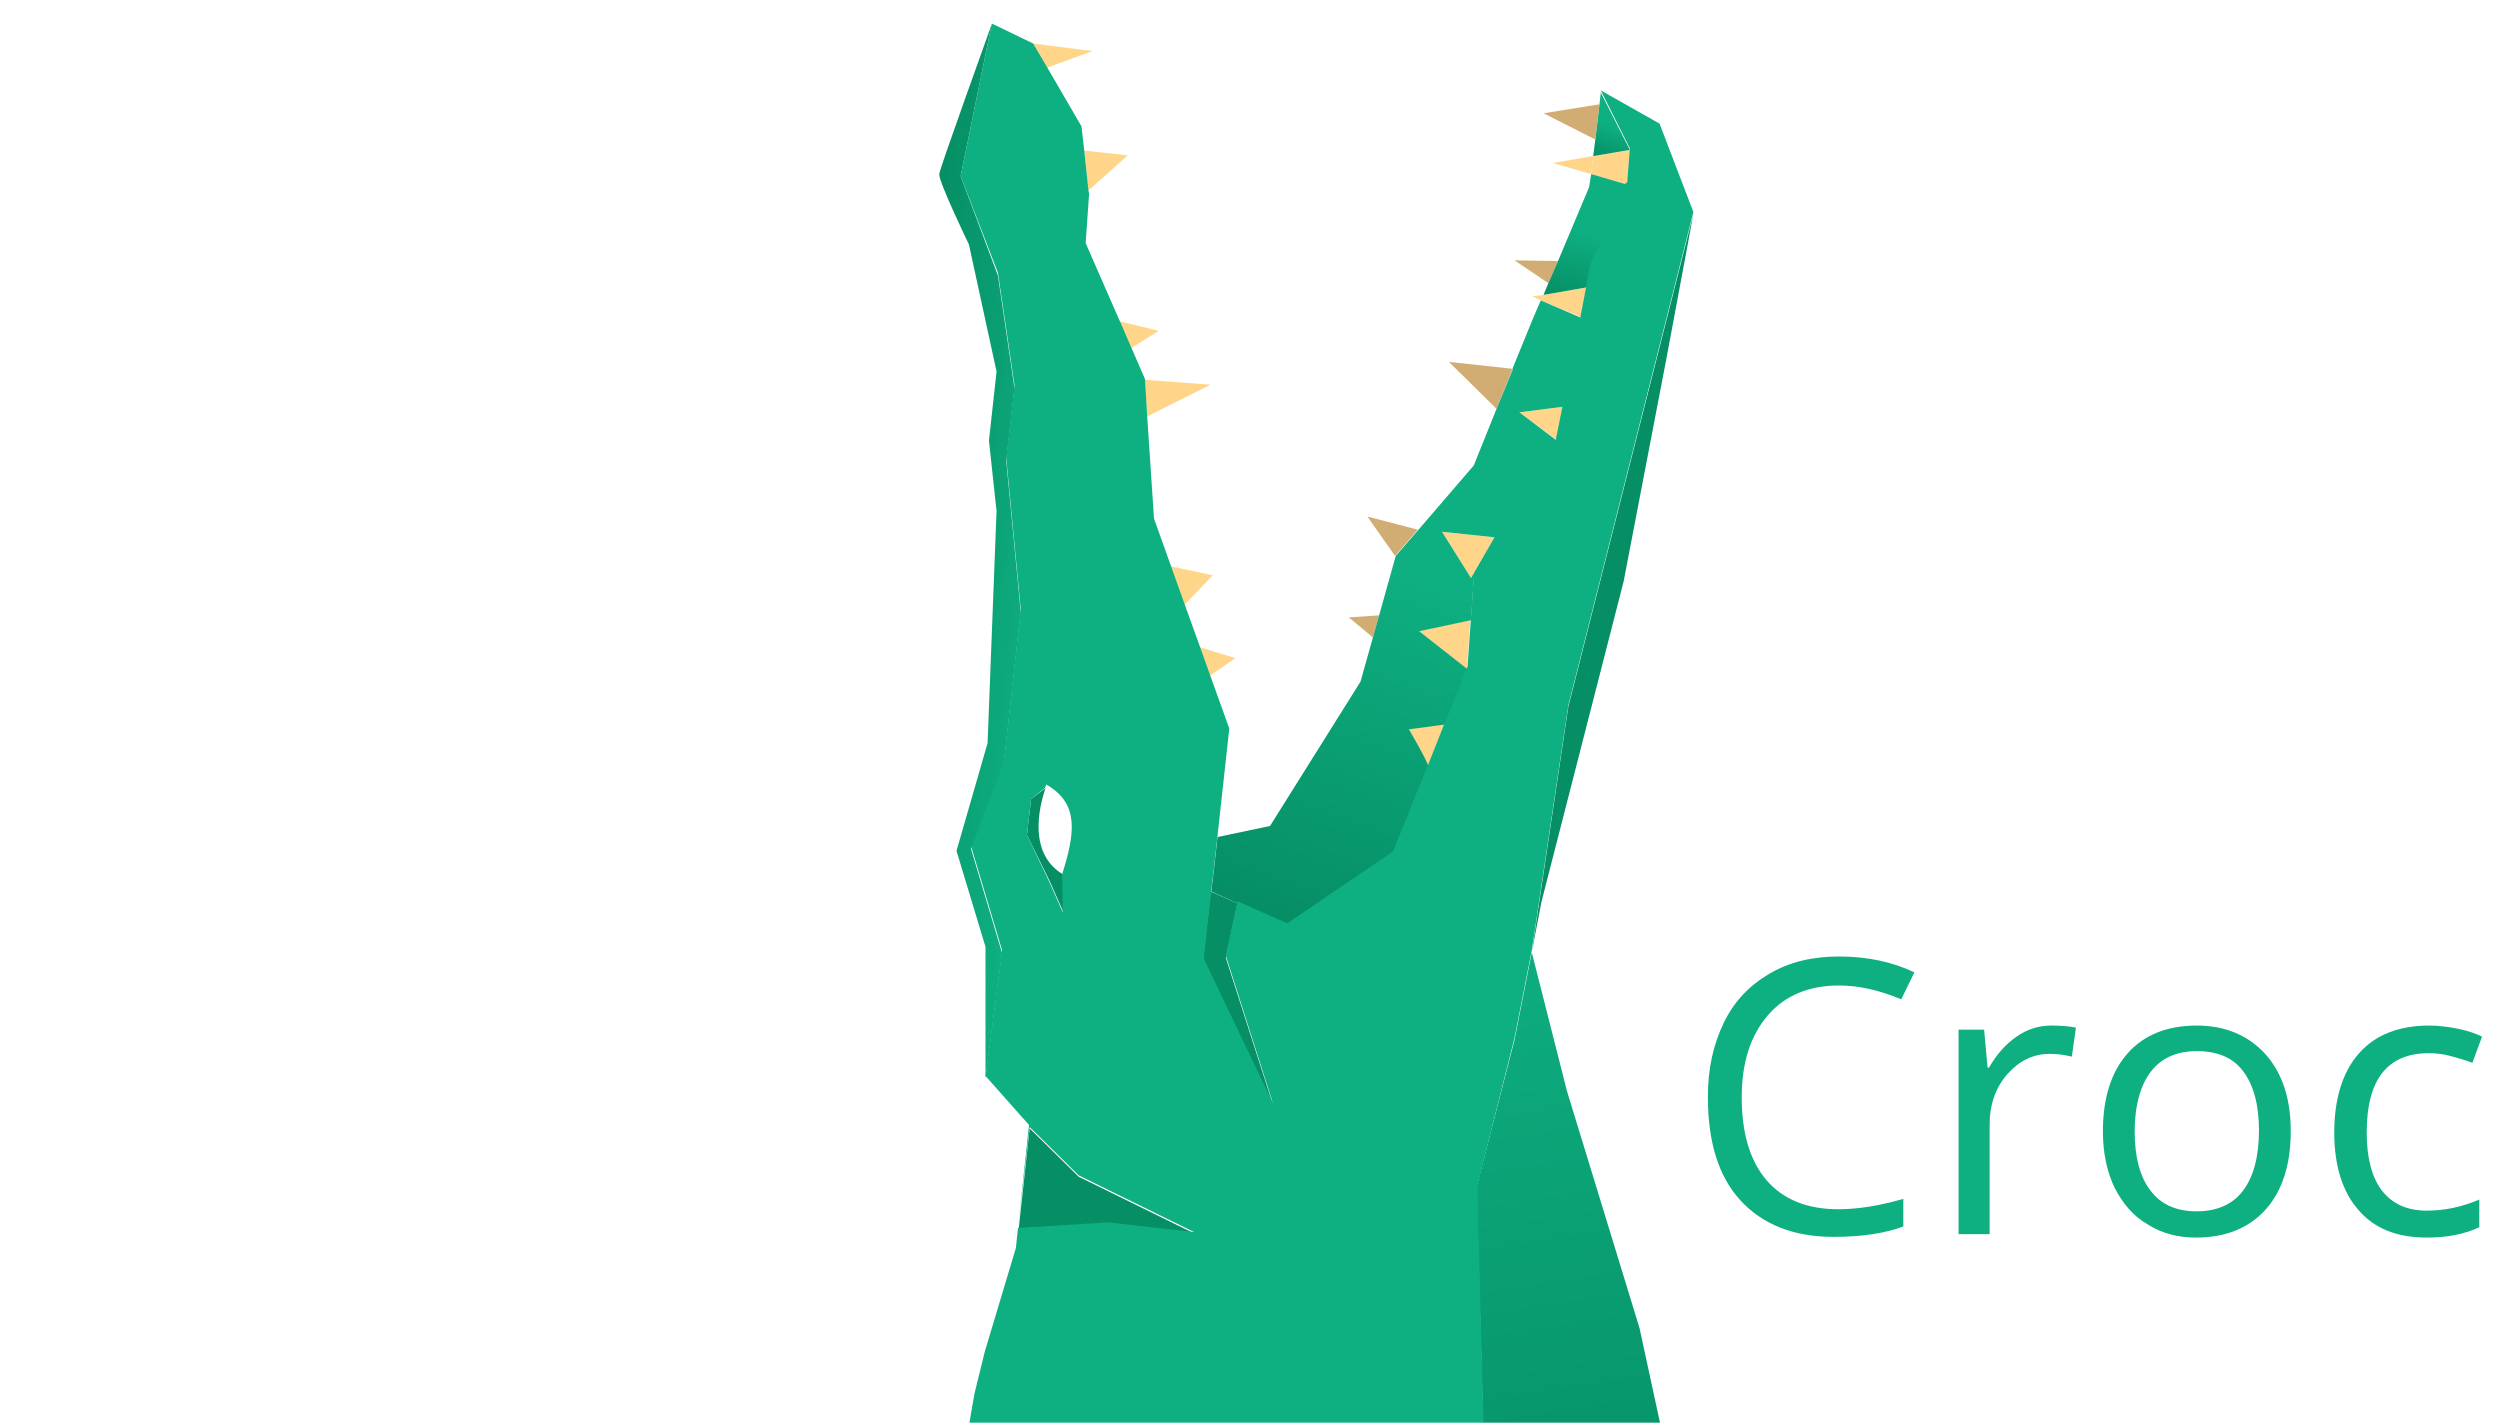 <?xml version="1.0" encoding="utf-8"?>
<!-- Generator: Adobe Illustrator 18.1.0, SVG Export Plug-In . SVG Version: 6.00 Build 0)  -->
<!DOCTYPE svg PUBLIC "-//W3C//DTD SVG 1.1//EN" "http://www.w3.org/Graphics/SVG/1.1/DTD/svg11.dtd">
<svg version="1.1" id="Layer_1" xmlns="http://www.w3.org/2000/svg" xmlns:xlink="http://www.w3.org/1999/xlink" x="0px" y="0px"
	 viewBox="0 0 362 206" enable-background="new 0 0 362 206" xml:space="preserve">
<g>
	<defs>
		<rect id="SVGID_1_" width="362" height="206"/>
	</defs>
	<clipPath id="SVGID_2_">
		<use xlink:href="#SVGID_1_"  overflow="visible"/>
	</clipPath>
	<g clip-path="url(#SVGID_2_)">
		<path fill="#0EAF81" d="M266.3,142.7c-4.3,0-7.8,1.4-10.3,4.3s-3.8,6.8-3.8,11.9c0,5.2,1.2,9.2,3.6,12c2.4,2.8,5.9,4.2,10.4,4.2
			c2.8,0,5.9-0.5,9.4-1.5v4c-2.7,1-6.1,1.5-10.1,1.5c-5.8,0-10.3-1.8-13.5-5.3c-3.2-3.5-4.7-8.5-4.7-15c0-4.1,0.8-7.6,2.3-10.7
			c1.5-3.1,3.7-5.4,6.6-7.1c2.9-1.7,6.2-2.5,10.1-2.5c4.1,0,7.8,0.8,10.9,2.3l-1.9,3.9C272.2,143.4,269.2,142.7,266.3,142.7z"/>
		<path fill="#0EAF81" d="M297.1,148.5c1.3,0,2.5,0.1,3.5,0.3L300,153c-1.2-0.3-2.3-0.4-3.2-0.4c-2.4,0-4.4,1-6.1,2.9
			c-1.7,1.9-2.6,4.4-2.6,7.3v15.9h-4.5v-29.6h3.7l0.5,5.5h0.2c1.1-1.9,2.4-3.4,4-4.5S295.2,148.5,297.1,148.5z"/>
		<path fill="#0EAF81" d="M331.7,163.8c0,4.8-1.2,8.6-3.6,11.3c-2.4,2.7-5.8,4.1-10.1,4.1c-2.6,0-5-0.6-7-1.9
			c-2.1-1.2-3.6-3-4.8-5.3c-1.1-2.3-1.7-5-1.7-8.2c0-4.8,1.2-8.6,3.6-11.3s5.8-4,10-4c4.1,0,7.4,1.4,9.9,4.1
			C330.5,155.4,331.7,159.1,331.7,163.8z M309.1,163.8c0,3.8,0.8,6.7,2.3,8.6c1.5,2,3.7,3,6.7,3c2.9,0,5.2-1,6.7-3
			c1.5-2,2.3-4.9,2.3-8.7c0-3.8-0.8-6.6-2.3-8.6c-1.5-2-3.8-2.9-6.7-2.9c-2.9,0-5.1,1-6.6,2.9S309.1,160,309.1,163.8z"/>
		<path fill="#0EAF81" d="M351.4,179.2c-4.3,0-7.6-1.3-9.9-4c-2.3-2.6-3.5-6.4-3.5-11.2c0-4.9,1.2-8.8,3.6-11.5
			c2.4-2.7,5.8-4,10.2-4c1.4,0,2.8,0.2,4.3,0.5c1.4,0.3,2.5,0.7,3.3,1.1l-1.4,3.8c-1-0.4-2.1-0.7-3.2-1s-2.2-0.4-3.1-0.4
			c-6,0-9,3.8-9,11.5c0,3.6,0.7,6.4,2.2,8.4c1.5,1.9,3.6,2.9,6.5,2.9c2.5,0,5-0.5,7.6-1.6v4C356.9,178.7,354.4,179.2,351.4,179.2z"
			/>
	</g>
	<g id="XMLID_2_" clip-path="url(#SVGID_2_)">
		<g>
			<linearGradient id="SVGID_3_" gradientUnits="userSpaceOnUse" x1="230.349" y1="233.203" x2="214.543" y2="132.617">
				<stop  offset="0" style="stop-color:#068E64"/>
				<stop  offset="1" style="stop-color:#0EAF81"/>
			</linearGradient>
			<polygon fill="url(#SVGID_3_)" points="237.4,192.3 250.8,254.2 216,250.5 213.8,171.9 219.3,150.6 221.8,137.9 226.9,158 			"/>
			<polygon fill="#068E64" points="227.1,102.3 245.2,31 241.3,51.9 235.1,84.2 223.2,130.6 221.8,137.9 			"/>
			<polygon fill="#FFD58A" points="236,21.7 235.6,26.7 235.5,26.7 			"/>
			<polygon fill="#FFD58A" points="236,21.7 235.5,26.7 230.4,25.2 230.7,22.6 			"/>
			<polygon fill="#FFD58A" points="229.8,41.6 229.7,41.7 228.9,45.9 223.1,43.5 223.5,42.7 			"/>
			<polygon fill="#FFD58A" points="228.9,45.9 229.7,41.7 228.9,46 			"/>
			<linearGradient id="SVGID_4_" gradientUnits="userSpaceOnUse" x1="231.926" y1="23.063" x2="233.607" y2="18.369">
				<stop  offset="0" style="stop-color:#068E64"/>
				<stop  offset="1" style="stop-color:#0EAF81"/>
			</linearGradient>
			<polygon fill="url(#SVGID_4_)" points="236,21.7 230.7,22.6 231,20.2 231.6,15.1 231.8,13.4 236,21.7 			"/>
			<polygon fill="#FFD58A" points="226.3,58.9 225.3,63.6 220,59.7 			"/>
			<polygon fill="#FFD58A" points="230.4,25.2 224.8,23.6 230.7,22.6 			"/>
			<polygon fill="#D1AD74" points="231,20.2 223.5,16.4 231.6,15.1 			"/>
			<polygon fill="#D1AD74" points="225.6,37.8 224.2,41 219.3,37.7 			"/>
			<linearGradient id="SVGID_5_" gradientUnits="userSpaceOnUse" x1="226.618" y1="43.786" x2="230.15" y2="33.923">
				<stop  offset="0" style="stop-color:#068E64"/>
				<stop  offset="1" style="stop-color:#0EAF81"/>
			</linearGradient>
			<polygon fill="url(#SVGID_5_)" points="230.4,25.2 235.5,26.7 235.1,30 230.5,38.1 229.8,41.6 223.5,42.7 224.2,41 225.6,37.8 
				230.1,27.1 			"/>
			<polygon fill="#FFD58A" points="223.5,42.7 223.1,43.5 221.9,42.9 			"/>
			<polygon fill="#FFD58A" points="213,83.7 208.8,77 216.4,77.8 			"/>
			<polygon fill="#D1AD74" points="219,53.4 216.7,59.2 209.8,52.4 			"/>
			<polygon fill="#D1AD74" points="219.1,53.4 216.7,59.2 216.7,59.2 219,53.4 			"/>
			<polygon fill="#FFD58A" points="212.9,89.7 212.4,96.9 205.5,91.4 			"/>
			<path fill="#FFD58A" d="M209.2,104.8l-0.2,0.4l-2.3,5.8c0.1-0.5-2.8-5.4-2.8-5.4L209.2,104.8z"/>
			<linearGradient id="SVGID_6_" gradientUnits="userSpaceOnUse" x1="206.836" y1="111.073" x2="207.988" y2="107.856">
				<stop  offset="0" style="stop-color:#068E64"/>
				<stop  offset="1" style="stop-color:#0EAF81"/>
			</linearGradient>
			<polygon fill="url(#SVGID_6_)" points="206.7,111 209.1,105.3 206.7,111 			"/>
			<polygon fill="#D1AD74" points="205.3,76.7 202,80.5 198,74.8 			"/>
			<polygon fill="#D1AD74" points="195.3,89.4 199.7,89.1 198.8,92.3 			"/>
			<polygon fill="#068E64" points="177.5,138.7 184.3,159.9 174.2,139 175.3,129.1 179.2,130.8 			"/>
			<linearGradient id="SVGID_7_" gradientUnits="userSpaceOnUse" x1="186.126" y1="133.861" x2="204.197" y2="83.4">
				<stop  offset="0" style="stop-color:#068E64"/>
				<stop  offset="1" style="stop-color:#0EAF81"/>
			</linearGradient>
			<path fill="url(#SVGID_7_)" d="M216.4,77.8l-7.6-0.8l4.2,6.7L216.4,77.8z M216.7,59.2l2.4-5.8l-0.1,0l2.9-7.1l1.2-2.8l5.8,2.5
				l-4.1,20.5l-11.4,17.4l-0.4,5.9l-7.5,1.6l7,5.5l-3.2,8l-5.3,0.7c0,0,2.9,4.9,2.8,5.4l0,0l-5.1,12.6l-15.3,10.4l-7.2-3.2l-3.8-1.7
				l0.4-3.4l0.5-4.5l7.6-1.6L197,98.7l1.8-6.4l0.9-3.2l2.4-8.6l3.3-3.8l8-9.3L216.7,59.2L216.7,59.2z M220,59.7l5.3,4l1-4.8
				L220,59.7z"/>
			<polygon fill="#068E64" points="172.9,178.6 160.5,177.2 147.5,178 149.1,163.4 156.2,170.4 			"/>
			<polygon fill="#FFD58A" points="178.9,95.3 175.1,97.9 173.7,93.7 			"/>
			<polygon fill="#FFD58A" points="173.7,93.7 175.1,97.9 173.7,93.7 			"/>
			<polygon fill="#FFD58A" points="175.6,83.3 171.5,87.6 169.5,82 			"/>
			<polygon fill="#FFD58A" points="175.3,55.7 166.1,60.3 165.8,55 			"/>
			<polygon fill="#FFD58A" points="167.8,47.9 163.8,50.4 162.1,46.7 162,46.5 			"/>
			<polygon fill="#FFD58A" points="163.8,50.4 163.8,50.4 163.8,50.4 162.1,46.7 			"/>
			<path fill="#068E64" d="M148.7,120.9l0.6-5.2l2.1-1.6c-1,2.9-2.5,9.5,2.5,12.5l0.1,5.5l-2-4.5L148.7,120.9z"/>
			<polygon fill="#FFD58A" points="163.3,22.5 157.6,27.6 157,21.8 			"/>
			<polygon fill="#FFD58A" points="158.2,7.4 151.6,9.8 149.6,6.3 			"/>
			<path fill="#0EAF81" d="M149.3,115.7l-0.6,5.2l3.2,6.7l2,4.5l-0.1-5.5c1.8-5.8,2.6-10.2-2.3-13c-0.1,0.2-0.1,0.3-0.2,0.5
				L149.3,115.7z M139.1,25.5l4.5-22c0,0,0-0.1,0-0.1l6,2.9l2,3.4l5,8.6l0.4,3.5l0.6,5.7l0.1,0.6l-0.5,7.1l4.9,11.2l0.1,0.2l1.6,3.7
				l0,0l2,4.6l0.3,5.2l1,15l2.4,6.7l2,5.6l2.2,6.1l1.5,4.2l2.8,7.8l-1.7,15.5l-0.5,4.5l-0.4,3.4l-1.1,9.9l10,20.9l-6.8-21.3l1.7-7.9
				l7.2,3.2l15.3-10.4l5.1-12.6l2.3-5.8l0.2-0.4l3.2-8l0.5-7.1l0.4-5.9l11.4-17.4l4.1-20.5l0,0l0.8-4.2l0-0.1l0.7-3.5l4.6-8.1
				l0.4-3.3l0.2,0.1l0.4-5l0,0l-4.2-8.4l8.5,4.8l4.9,12.8l-18.1,71.4l-5.3,35.5l0,0l-2.5,12.7l-5.4,21.4l2.1,78.6l-87.2-9.3l2-11.4
				l5.9-10.6l1.9-2.8l2.5-14.4l1.5-6.1l4.5-15l0.3-2.9l13-0.8l12.5,1.4l-16.7-8.2l-7.1-7l-1.7,14.6l1.6-14.9l-6.3-7.1l2.4-18.2
				l-4.5-15.1l4.8-12.7l2.4-21.6l-2.1-21.9l1.2-10.5l-2.4-16.3L139.1,25.5z"/>
			<linearGradient id="SVGID_8_" gradientUnits="userSpaceOnUse" x1="130.209" y1="78.342" x2="151.5" y2="80.702">
				<stop  offset="0" style="stop-color:#068E64"/>
				<stop  offset="1" style="stop-color:#0EAF81"/>
			</linearGradient>
			<path fill="url(#SVGID_8_)" d="M143.6,3.5l-4.5,22l5.4,14.4l2.4,16.3l-1.2,10.5l2.1,21.9l-2.4,21.6l-4.8,12.7l4.5,15.1l-2.4,18.2
				l0-19.1l-4.2-13.9l4.5-15.6l1.3-33.6l-1.1-10.2l1.1-10l-4-18.4c0,0-4.4-9.1-4.3-10.2C136.2,24,143.2,4.7,143.6,3.5z"/>
		</g>
		<g>
		</g>
	</g>
</g>
</svg>
